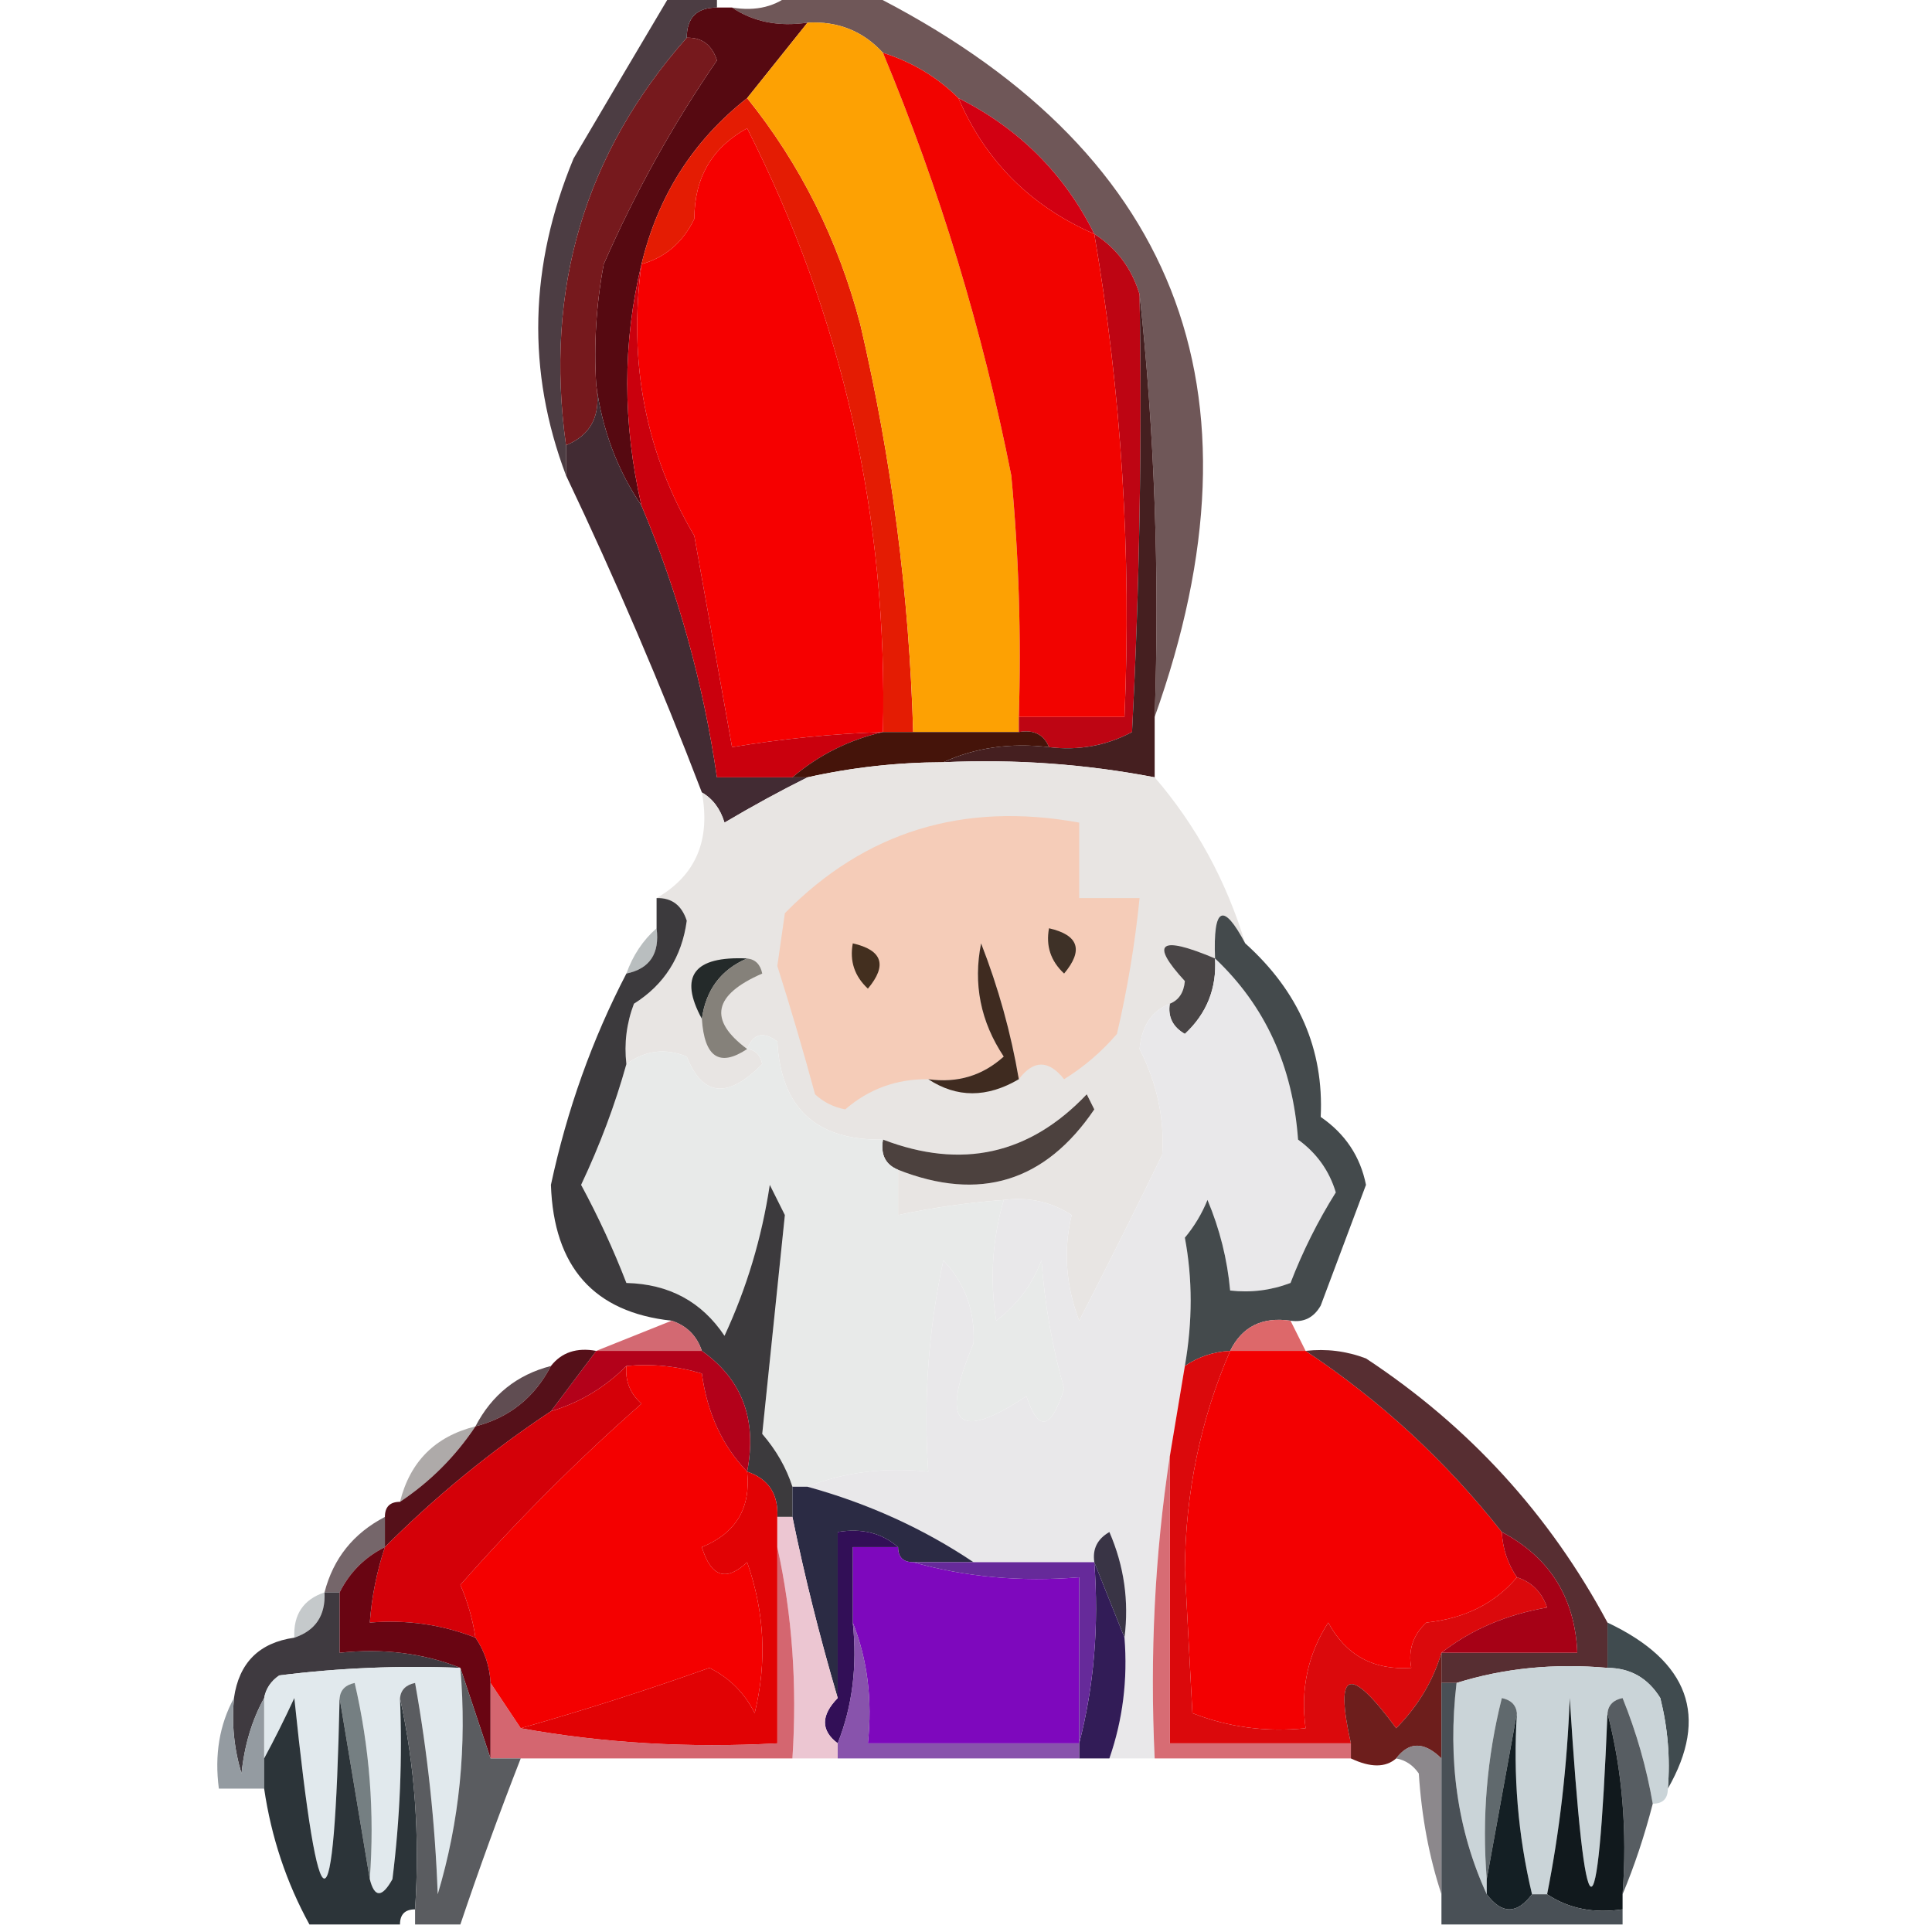 <?xml version="1.0" encoding="UTF-8"?>
<!DOCTYPE svg PUBLIC "-//W3C//DTD SVG 1.1//EN" "http://www.w3.org/Graphics/SVG/1.1/DTD/svg11.dtd">
<svg xmlns="http://www.w3.org/2000/svg" version="1.1" width="128px" height="128px" style="shape-rendering:geometricPrecision; text-rendering:geometricPrecision; image-rendering:optimizeQuality; fill-rule:evenodd; clip-rule:evenodd" xmlns:xlink="http://www.w3.org/1999/xlink">
<g><path style="opacity:1" fill="#6f5758" d="M 52.5,-0.5 C 54.167,-0.5 55.833,-0.5 57.5,-0.5C 77.925,9.754 84.258,25.754 76.5,47.5C 76.827,37.985 76.494,28.652 75.5,19.5C 74.974,17.77 73.974,16.436 72.5,15.5C 70.514,11.514 67.514,8.514 63.5,6.5C 62.101,5.11 60.434,4.11 58.5,3.5C 57.181,2.058 55.514,1.392 53.5,1.5C 51.585,1.784 49.919,1.451 48.5,0.5C 50.099,0.768 51.432,0.434 52.5,-0.5 Z"/></g>
<g><path style="opacity:1" fill="#560911" d="M 47.5,0.5 C 47.833,0.5 48.167,0.5 48.5,0.5C 49.919,1.451 51.585,1.784 53.5,1.5C 52.167,3.167 50.833,4.833 49.5,6.5C 45.922,9.311 43.589,12.978 42.5,17.5C 41.243,22.703 41.243,28.036 42.5,33.5C 40.902,31.143 39.902,28.477 39.5,25.5C 39.336,22.813 39.503,20.146 40,17.5C 42.077,12.758 44.577,8.258 47.5,4C 47.164,2.97 46.497,2.47 45.5,2.5C 45.5,1.167 46.167,0.5 47.5,0.5 Z"/></g>
<g><path style="opacity:1" fill="#d20012" d="M 63.5,6.5 C 67.514,8.514 70.514,11.514 72.5,15.5C 68.283,13.661 65.283,10.661 63.5,6.5 Z"/></g>
<g><path style="opacity:1" fill="#e41c03" d="M 49.5,6.5 C 53.024,10.881 55.524,15.881 57,21.5C 59.069,30.385 60.236,39.385 60.5,48.5C 59.833,48.5 59.167,48.5 58.5,48.5C 58.824,34.296 55.824,20.963 49.5,8.5C 47.171,9.771 46.005,11.771 46,14.5C 45.241,16.063 44.074,17.063 42.5,17.5C 43.589,12.978 45.922,9.311 49.5,6.5 Z"/></g>
<g><path style="opacity:1" fill="#fda103" d="M 53.5,1.5 C 55.514,1.392 57.181,2.058 58.5,3.5C 62.258,12.524 65.091,21.858 67,31.5C 67.499,36.823 67.666,42.156 67.5,47.5C 67.5,47.833 67.5,48.167 67.5,48.5C 65.167,48.5 62.833,48.5 60.5,48.5C 60.236,39.385 59.069,30.385 57,21.5C 55.524,15.881 53.024,10.881 49.5,6.5C 50.833,4.833 52.167,3.167 53.5,1.5 Z"/></g>
<g><path style="opacity:1" fill="#f60000" d="M 58.5,48.5 C 55.14,48.616 51.807,48.949 48.5,49.5C 47.674,44.856 46.84,40.189 46,35.5C 42.783,30.036 41.616,24.036 42.5,17.5C 44.074,17.063 45.241,16.063 46,14.5C 46.005,11.771 47.171,9.771 49.5,8.5C 55.824,20.963 58.824,34.296 58.5,48.5 Z"/></g>
<g><path style="opacity:1" fill="#4c3d43" d="M 44.5,-0.5 C 45.5,-0.5 46.5,-0.5 47.5,-0.5C 47.5,-0.167 47.5,0.167 47.5,0.5C 46.167,0.5 45.5,1.167 45.5,2.5C 38.728,10.161 36.062,19.161 37.5,29.5C 37.5,30.167 37.5,30.833 37.5,31.5C 34.889,24.604 35.055,17.604 38,10.5C 40.19,6.778 42.356,3.111 44.5,-0.5 Z"/></g>
<g><path style="opacity:1" fill="#be0513" d="M 72.5,15.5 C 73.974,16.436 74.974,17.77 75.5,19.5C 75.666,29.172 75.5,38.839 75,48.5C 73.3,49.406 71.467,49.739 69.5,49.5C 69.158,48.662 68.492,48.328 67.5,48.5C 67.5,48.167 67.5,47.833 67.5,47.5C 69.833,47.5 72.167,47.5 74.5,47.5C 74.967,36.711 74.3,26.044 72.5,15.5 Z"/></g>
<g><path style="opacity:1" fill="#76191d" d="M 45.5,2.5 C 46.497,2.47 47.164,2.97 47.5,4C 44.577,8.258 42.077,12.758 40,17.5C 39.503,20.146 39.336,22.813 39.5,25.5C 39.843,27.483 39.176,28.817 37.5,29.5C 36.062,19.161 38.728,10.161 45.5,2.5 Z"/></g>
<g><path style="opacity:1" fill="#f20300" d="M 58.5,3.5 C 60.434,4.11 62.101,5.11 63.5,6.5C 65.283,10.661 68.283,13.661 72.5,15.5C 74.3,26.044 74.967,36.711 74.5,47.5C 72.167,47.5 69.833,47.5 67.5,47.5C 67.666,42.156 67.499,36.823 67,31.5C 65.091,21.858 62.258,12.524 58.5,3.5 Z"/></g>
<g><path style="opacity:1" fill="#422b33" d="M 39.5,25.5 C 39.902,28.477 40.902,31.143 42.5,33.5C 44.918,39.237 46.585,45.237 47.5,51.5C 49.167,51.5 50.833,51.5 52.5,51.5C 52.833,51.5 53.167,51.5 53.5,51.5C 51.709,52.391 49.876,53.391 48,54.5C 47.722,53.584 47.222,52.917 46.5,52.5C 43.778,45.388 40.778,38.388 37.5,31.5C 37.5,30.833 37.5,30.167 37.5,29.5C 39.176,28.817 39.843,27.483 39.5,25.5 Z"/></g>
<g><path style="opacity:1" fill="#ca000d" d="M 42.5,17.5 C 41.616,24.036 42.783,30.036 46,35.5C 46.84,40.189 47.674,44.856 48.5,49.5C 51.807,48.949 55.14,48.616 58.5,48.5C 56.249,49.015 54.249,50.015 52.5,51.5C 50.833,51.5 49.167,51.5 47.5,51.5C 46.585,45.237 44.918,39.237 42.5,33.5C 41.243,28.036 41.243,22.703 42.5,17.5 Z"/></g>
<g><path style="opacity:1" fill="#45140a" d="M 58.5,48.5 C 59.167,48.5 59.833,48.5 60.5,48.5C 62.833,48.5 65.167,48.5 67.5,48.5C 68.492,48.328 69.158,48.662 69.5,49.5C 66.941,49.198 64.607,49.532 62.5,50.5C 59.455,50.508 56.455,50.841 53.5,51.5C 53.167,51.5 52.833,51.5 52.5,51.5C 54.249,50.015 56.249,49.015 58.5,48.5 Z"/></g>
<g><path style="opacity:1" fill="#451f20" d="M 75.5,19.5 C 76.494,28.652 76.827,37.985 76.5,47.5C 76.5,48.833 76.5,50.167 76.5,51.5C 71.897,50.617 67.23,50.283 62.5,50.5C 64.607,49.532 66.941,49.198 69.5,49.5C 71.467,49.739 73.3,49.406 75,48.5C 75.5,38.839 75.666,29.172 75.5,19.5 Z"/></g>
<g><path style="opacity:1" fill="#e8e5e3" d="M 62.5,50.5 C 67.23,50.283 71.897,50.617 76.5,51.5C 79.241,54.684 81.241,58.35 82.5,62.5C 81.034,59.742 80.367,60.075 80.5,63.5C 76.826,61.951 76.159,62.451 78.5,65C 78.43,65.765 78.097,66.265 77.5,66.5C 76.306,66.97 75.64,67.97 75.5,69.5C 76.656,71.771 77.156,74.105 77,76.5C 75.392,79.826 73.558,83.493 71.5,87.5C 70.61,85.174 70.443,82.841 71,80.5C 69.644,79.62 68.144,79.287 66.5,79.5C 64.139,79.674 61.806,80.007 59.5,80.5C 59.5,79.5 59.5,78.5 59.5,77.5C 64.91,79.633 69.243,78.3 72.5,73.5C 72.333,73.167 72.167,72.833 72,72.5C 68.21,76.497 63.71,77.497 58.5,75.5C 54.07,75.57 51.737,73.403 51.5,69C 50.563,68.308 49.897,68.475 49.5,69.5C 50.043,69.56 50.376,69.893 50.5,70.5C 48.211,72.816 46.545,72.649 45.5,70C 44.072,69.421 42.738,69.588 41.5,70.5C 41.343,69.127 41.51,67.793 42,66.5C 44.008,65.236 45.175,63.403 45.5,61C 45.164,59.97 44.497,59.47 43.5,59.5C 46.091,58.009 47.091,55.675 46.5,52.5C 47.222,52.917 47.722,53.584 48,54.5C 49.876,53.391 51.709,52.391 53.5,51.5C 56.455,50.841 59.455,50.508 62.5,50.5 Z"/></g>
<g><path style="opacity:1" fill="#f5ccb8" d="M 67.5,71.5 C 66.978,68.432 66.145,65.432 65,62.5C 64.463,65.187 64.963,67.687 66.5,70C 65.095,71.269 63.429,71.769 61.5,71.5C 59.4,71.477 57.567,72.144 56,73.5C 55.228,73.355 54.561,73.022 54,72.5C 53.229,69.654 52.395,66.82 51.5,64C 51.667,62.833 51.833,61.667 52,60.5C 57.309,55.098 63.809,53.098 71.5,54.5C 71.5,56.167 71.5,57.833 71.5,59.5C 72.833,59.5 74.167,59.5 75.5,59.5C 75.196,62.522 74.696,65.522 74,68.5C 72.981,69.687 71.814,70.687 70.5,71.5C 69.473,70.209 68.473,70.209 67.5,71.5 Z"/></g>
<g><path style="opacity:1" fill="#3e3127" d="M 69.5,61.5 C 71.465,61.948 71.798,62.948 70.5,64.5C 69.614,63.675 69.281,62.675 69.5,61.5 Z"/></g>
<g><path style="opacity:0.678" fill="#98a0a1" d="M 43.5,61.5 C 43.715,63.179 43.048,64.179 41.5,64.5C 41.932,63.291 42.599,62.291 43.5,61.5 Z"/></g>
<g><path style="opacity:1" fill="#432f1f" d="M 56.5,62.5 C 58.465,62.948 58.798,63.948 57.5,65.5C 56.614,64.675 56.281,63.675 56.5,62.5 Z"/></g>
<g><path style="opacity:1" fill="#242a2a" d="M 49.5,63.5 C 47.771,64.236 46.771,65.57 46.5,67.5C 44.965,64.67 45.965,63.337 49.5,63.5 Z"/></g>
<g><path style="opacity:1" fill="#85817a" d="M 49.5,63.5 C 50.043,63.56 50.376,63.893 50.5,64.5C 47.25,65.914 46.916,67.581 49.5,69.5C 47.668,70.718 46.668,70.051 46.5,67.5C 46.771,65.57 47.771,64.236 49.5,63.5 Z"/></g>
<g><path style="opacity:1" fill="#3f2b20" d="M 67.5,71.5 C 65.389,72.742 63.389,72.742 61.5,71.5C 63.429,71.769 65.095,71.269 66.5,70C 64.963,67.687 64.463,65.187 65,62.5C 66.145,65.432 66.978,68.432 67.5,71.5 Z"/></g>
<g><path style="opacity:1" fill="#494546" d="M 80.5,63.5 C 80.617,65.484 79.95,67.15 78.5,68.5C 77.703,68.043 77.369,67.376 77.5,66.5C 78.097,66.265 78.43,65.765 78.5,65C 76.159,62.451 76.826,61.951 80.5,63.5 Z"/></g>
<g><path style="opacity:1" fill="#4c413e" d="M 59.5,77.5 C 58.662,77.158 58.328,76.492 58.5,75.5C 63.71,77.497 68.21,76.497 72,72.5C 72.167,72.833 72.333,73.167 72.5,73.5C 69.243,78.3 64.91,79.633 59.5,77.5 Z"/></g>
<g><path style="opacity:1" fill="#e8eae9" d="M 49.5,69.5 C 49.897,68.475 50.563,68.308 51.5,69C 51.737,73.403 54.07,75.57 58.5,75.5C 58.328,76.492 58.662,77.158 59.5,77.5C 59.5,78.5 59.5,79.5 59.5,80.5C 61.806,80.007 64.139,79.674 66.5,79.5C 65.737,82.141 65.57,84.808 66,87.5C 67.385,86.45 68.385,85.116 69,83.5C 69.218,86.426 69.718,89.26 70.5,92C 69.638,94.734 68.805,94.901 68,92.5C 63.412,95.561 62.245,94.394 64.5,89C 64.604,86.855 63.937,85.021 62.5,83.5C 61.507,88.12 61.173,92.786 61.5,97.5C 58.615,97.194 55.948,97.527 53.5,98.5C 53.167,98.5 52.833,98.5 52.5,98.5C 52.096,97.244 51.429,96.077 50.5,95C 51.002,90.168 51.502,85.335 52,80.5C 51.667,79.833 51.333,79.167 51,78.5C 50.469,82.009 49.469,85.342 48,88.5C 46.486,86.234 44.319,85.068 41.5,85C 40.648,82.794 39.648,80.627 38.5,78.5C 39.752,75.848 40.752,73.181 41.5,70.5C 42.738,69.588 44.072,69.421 45.5,70C 46.545,72.649 48.211,72.816 50.5,70.5C 50.376,69.893 50.043,69.56 49.5,69.5 Z"/></g>
<g><path style="opacity:1" fill="#3c3a3d" d="M 43.5,59.5 C 44.497,59.47 45.164,59.97 45.5,61C 45.175,63.403 44.008,65.236 42,66.5C 41.51,67.793 41.343,69.127 41.5,70.5C 40.752,73.181 39.752,75.848 38.5,78.5C 39.648,80.627 40.648,82.794 41.5,85C 44.319,85.068 46.486,86.234 48,88.5C 49.469,85.342 50.469,82.009 51,78.5C 51.333,79.167 51.667,79.833 52,80.5C 51.502,85.335 51.002,90.168 50.5,95C 51.429,96.077 52.096,97.244 52.5,98.5C 52.5,99.167 52.5,99.833 52.5,100.5C 52.167,100.5 51.833,100.5 51.5,100.5C 51.573,98.973 50.906,97.973 49.5,97.5C 50.172,94.058 49.172,91.391 46.5,89.5C 46.167,88.5 45.5,87.833 44.5,87.5C 39.35,86.944 36.684,83.944 36.5,78.5C 37.569,73.52 39.236,68.853 41.5,64.5C 43.048,64.179 43.715,63.179 43.5,61.5C 43.5,60.833 43.5,60.167 43.5,59.5 Z"/></g>
<g><path style="opacity:1" fill="#e9e8ea" d="M 80.5,63.5 C 83.813,66.625 85.647,70.625 86,75.5C 87.236,76.399 88.07,77.566 88.5,79C 87.311,80.895 86.311,82.895 85.5,85C 84.207,85.49 82.873,85.657 81.5,85.5C 81.313,83.436 80.813,81.436 80,79.5C 79.626,80.416 79.126,81.25 78.5,82C 79.013,84.718 79.013,87.552 78.5,90.5C 78.167,92.5 77.833,94.5 77.5,96.5C 76.509,102.979 76.176,109.646 76.5,116.5C 75.5,116.5 74.5,116.5 73.5,116.5C 74.388,113.946 74.721,111.279 74.5,108.5C 74.808,106.076 74.474,103.743 73.5,101.5C 72.703,101.957 72.369,102.624 72.5,103.5C 69.833,103.5 67.167,103.5 64.5,103.5C 61.182,101.274 57.516,99.607 53.5,98.5C 55.948,97.527 58.615,97.194 61.5,97.5C 61.173,92.786 61.507,88.12 62.5,83.5C 63.937,85.021 64.604,86.855 64.5,89C 62.245,94.394 63.412,95.561 68,92.5C 68.805,94.901 69.638,94.734 70.5,92C 69.718,89.26 69.218,86.426 69,83.5C 68.385,85.116 67.385,86.45 66,87.5C 65.57,84.808 65.737,82.141 66.5,79.5C 68.144,79.287 69.644,79.62 71,80.5C 70.443,82.841 70.61,85.174 71.5,87.5C 73.558,83.493 75.392,79.826 77,76.5C 77.156,74.105 76.656,71.771 75.5,69.5C 75.64,67.97 76.306,66.97 77.5,66.5C 77.369,67.376 77.703,68.043 78.5,68.5C 79.95,67.15 80.617,65.484 80.5,63.5 Z"/></g>
<g><path style="opacity:1" fill="#444a4c" d="M 82.5,62.5 C 86.05,65.69 87.717,69.523 87.5,74C 89.124,75.117 90.124,76.617 90.5,78.5C 89.503,81.162 88.503,83.828 87.5,86.5C 87.043,87.297 86.376,87.631 85.5,87.5C 83.62,87.229 82.287,87.896 81.5,89.5C 80.391,89.557 79.391,89.89 78.5,90.5C 79.013,87.552 79.013,84.718 78.5,82C 79.126,81.25 79.626,80.416 80,79.5C 80.813,81.436 81.313,83.436 81.5,85.5C 82.873,85.657 84.207,85.49 85.5,85C 86.311,82.895 87.311,80.895 88.5,79C 88.07,77.566 87.236,76.399 86,75.5C 85.647,70.625 83.813,66.625 80.5,63.5C 80.367,60.075 81.034,59.742 82.5,62.5 Z"/></g>
<g><path style="opacity:0.984" fill="#d26770" d="M 44.5,87.5 C 45.5,87.833 46.167,88.5 46.5,89.5C 44.167,89.5 41.833,89.5 39.5,89.5C 41.167,88.833 42.833,88.167 44.5,87.5 Z"/></g>
<g><path style="opacity:1" fill="#dd686a" d="M 85.5,87.5 C 85.833,88.167 86.167,88.833 86.5,89.5C 84.833,89.5 83.167,89.5 81.5,89.5C 82.287,87.896 83.62,87.229 85.5,87.5 Z"/></g>
<g><path style="opacity:0.996" fill="#604d52" d="M 36.5,90.5 C 35.415,92.587 33.749,93.92 31.5,94.5C 32.585,92.413 34.251,91.08 36.5,90.5 Z"/></g>
<g><path style="opacity:1" fill="#f40000" d="M 41.5,90.5 C 43.199,90.34 44.866,90.507 46.5,91C 46.859,93.63 47.859,95.797 49.5,97.5C 49.756,99.912 48.756,101.579 46.5,102.5C 47.105,104.481 48.105,104.815 49.5,103.5C 50.657,106.784 50.824,110.118 50,113.5C 49.333,112.167 48.333,111.167 47,110.5C 42.918,111.956 38.751,113.289 34.5,114.5C 33.833,113.5 33.167,112.5 32.5,111.5C 32.443,110.391 32.11,109.391 31.5,108.5C 31.323,107.305 30.989,106.138 30.5,105C 34.293,100.701 38.293,96.701 42.5,93C 41.748,92.329 41.414,91.496 41.5,90.5 Z"/></g>
<g><path style="opacity:1" fill="#b3011a" d="M 39.5,89.5 C 41.833,89.5 44.167,89.5 46.5,89.5C 49.172,91.391 50.172,94.058 49.5,97.5C 47.859,95.797 46.859,93.63 46.5,91C 44.866,90.507 43.199,90.34 41.5,90.5C 40.078,91.925 38.411,92.925 36.5,93.5C 37.5,92.167 38.5,90.833 39.5,89.5 Z"/></g>
<g><path style="opacity:1" fill="#f30001" d="M 81.5,89.5 C 83.167,89.5 84.833,89.5 86.5,89.5C 91.46,92.792 95.793,96.792 99.5,101.5C 99.557,102.609 99.89,103.609 100.5,104.5C 99.047,106.229 97.047,107.229 94.5,107.5C 93.614,108.325 93.281,109.325 93.5,110.5C 91.007,110.671 89.174,109.671 88,107.5C 86.648,109.594 86.148,111.927 86.5,114.5C 83.881,114.768 81.381,114.435 79,113.5C 78.833,110.333 78.667,107.167 78.5,104C 78.539,98.87 79.539,94.037 81.5,89.5 Z"/></g>
<g><path style="opacity:0.733" fill="#918b8a" d="M 31.5,94.5 C 30.167,96.5 28.5,98.167 26.5,99.5C 27.167,96.833 28.833,95.167 31.5,94.5 Z"/></g>
<g><path style="opacity:1" fill="#551019" d="M 39.5,89.5 C 38.5,90.833 37.5,92.167 36.5,93.5C 32.543,96.122 28.876,99.122 25.5,102.5C 25.5,101.833 25.5,101.167 25.5,100.5C 25.5,99.833 25.833,99.5 26.5,99.5C 28.5,98.167 30.167,96.5 31.5,94.5C 33.749,93.92 35.415,92.587 36.5,90.5C 37.209,89.596 38.209,89.263 39.5,89.5 Z"/></g>
<g><path style="opacity:0.996" fill="#572e32" d="M 86.5,89.5 C 87.873,89.343 89.207,89.51 90.5,90C 97.327,94.501 102.66,100.334 106.5,107.5C 106.5,108.5 106.5,109.5 106.5,110.5C 102.958,110.187 99.625,110.521 96.5,111.5C 96.167,111.5 95.833,111.5 95.5,111.5C 95.5,110.833 95.5,110.167 95.5,109.5C 98.5,109.5 101.5,109.5 104.5,109.5C 104.348,105.859 102.682,103.193 99.5,101.5C 95.793,96.792 91.46,92.792 86.5,89.5 Z"/></g>
<g><path style="opacity:0.988" fill="#736468" d="M 25.5,100.5 C 25.5,101.167 25.5,101.833 25.5,102.5C 24.167,103.167 23.167,104.167 22.5,105.5C 22.167,105.5 21.833,105.5 21.5,105.5C 22.08,103.251 23.413,101.585 25.5,100.5 Z"/></g>
<g><path style="opacity:1" fill="#393445" d="M 74.5,108.5 C 73.833,106.833 73.167,105.167 72.5,103.5C 72.369,102.624 72.703,101.957 73.5,101.5C 74.474,103.743 74.808,106.076 74.5,108.5 Z"/></g>
<g><path style="opacity:1" fill="#d40008" d="M 41.5,90.5 C 41.414,91.496 41.748,92.329 42.5,93C 38.293,96.701 34.293,100.701 30.5,105C 30.989,106.138 31.323,107.305 31.5,108.5C 29.283,107.631 26.95,107.298 24.5,107.5C 24.629,105.784 24.962,104.117 25.5,102.5C 28.876,99.122 32.543,96.122 36.5,93.5C 38.411,92.925 40.078,91.925 41.5,90.5 Z"/></g>
<g><path style="opacity:0.522" fill="#90979b" d="M 21.5,105.5 C 21.573,107.027 20.906,108.027 19.5,108.5C 19.427,106.973 20.094,105.973 21.5,105.5 Z"/></g>
<g><path style="opacity:1" fill="#2b2b44" d="M 52.5,98.5 C 52.833,98.5 53.167,98.5 53.5,98.5C 57.516,99.607 61.182,101.274 64.5,103.5C 63.167,103.5 61.833,103.5 60.5,103.5C 59.833,103.5 59.5,103.167 59.5,102.5C 58.432,101.566 57.099,101.232 55.5,101.5C 55.5,105.167 55.5,108.833 55.5,112.5C 54.295,108.401 53.295,104.401 52.5,100.5C 52.5,99.833 52.5,99.167 52.5,98.5 Z"/></g>
<g><path style="opacity:1" fill="#db090c" d="M 81.5,89.5 C 79.539,94.037 78.539,98.87 78.5,104C 78.667,107.167 78.833,110.333 79,113.5C 81.381,114.435 83.881,114.768 86.5,114.5C 86.148,111.927 86.648,109.594 88,107.5C 89.174,109.671 91.007,110.671 93.5,110.5C 93.281,109.325 93.614,108.325 94.5,107.5C 97.047,107.229 99.047,106.229 100.5,104.5C 101.478,104.811 102.145,105.478 102.5,106.5C 99.783,106.974 97.45,107.974 95.5,109.5C 94.935,111.386 93.935,113.053 92.5,114.5C 89.404,110.288 88.404,110.622 89.5,115.5C 85.5,115.5 81.5,115.5 77.5,115.5C 77.5,109.167 77.5,102.833 77.5,96.5C 77.833,94.5 78.167,92.5 78.5,90.5C 79.391,89.89 80.391,89.557 81.5,89.5 Z"/></g>
<g><path style="opacity:1" fill="#a60116" d="M 99.5,101.5 C 102.682,103.193 104.348,105.859 104.5,109.5C 101.5,109.5 98.5,109.5 95.5,109.5C 97.45,107.974 99.783,106.974 102.5,106.5C 102.145,105.478 101.478,104.811 100.5,104.5C 99.89,103.609 99.557,102.609 99.5,101.5 Z"/></g>
<g><path style="opacity:1" fill="#3f3a40" d="M 21.5,105.5 C 21.833,105.5 22.167,105.5 22.5,105.5C 22.5,106.833 22.5,108.167 22.5,109.5C 25.385,109.194 28.052,109.527 30.5,110.5C 26.486,110.334 22.486,110.501 18.5,111C 17.944,111.383 17.611,111.883 17.5,112.5C 16.698,113.952 16.198,115.618 16,117.5C 15.507,115.866 15.34,114.199 15.5,112.5C 15.833,110.167 17.167,108.833 19.5,108.5C 20.906,108.027 21.573,107.027 21.5,105.5 Z"/></g>
<g><path style="opacity:1" fill="#7e08bd" d="M 59.5,102.5 C 59.5,103.167 59.833,103.5 60.5,103.5C 63.962,104.482 67.629,104.815 71.5,104.5C 71.5,108.167 71.5,111.833 71.5,115.5C 66.833,115.5 62.167,115.5 57.5,115.5C 57.806,112.615 57.473,109.948 56.5,107.5C 56.5,105.833 56.5,104.167 56.5,102.5C 57.5,102.5 58.5,102.5 59.5,102.5 Z"/></g>
<g><path style="opacity:1" fill="#404b4f" d="M 106.5,107.5 C 111.905,110.055 113.238,113.722 110.5,118.5C 110.662,116.473 110.495,114.473 110,112.5C 109.184,111.177 108.017,110.511 106.5,110.5C 106.5,109.5 106.5,108.5 106.5,107.5 Z"/></g>
<g><path style="opacity:1" fill="#e10204" d="M 49.5,97.5 C 50.906,97.973 51.573,98.973 51.5,100.5C 51.5,101.167 51.5,101.833 51.5,102.5C 51.5,106.833 51.5,111.167 51.5,115.5C 45.642,115.822 39.975,115.489 34.5,114.5C 38.751,113.289 42.918,111.956 47,110.5C 48.333,111.167 49.333,112.167 50,113.5C 50.824,110.118 50.657,106.784 49.5,103.5C 48.105,104.815 47.105,104.481 46.5,102.5C 48.756,101.579 49.756,99.912 49.5,97.5 Z"/></g>
<g><path style="opacity:1" fill="#320f57" d="M 59.5,102.5 C 58.5,102.5 57.5,102.5 56.5,102.5C 56.5,104.167 56.5,105.833 56.5,107.5C 56.806,110.385 56.473,113.052 55.5,115.5C 54.375,114.652 54.375,113.652 55.5,112.5C 55.5,108.833 55.5,105.167 55.5,101.5C 57.099,101.232 58.432,101.566 59.5,102.5 Z"/></g>
<g><path style="opacity:1" fill="#cad4d8" d="M 106.5,110.5 C 108.017,110.511 109.184,111.177 110,112.5C 110.495,114.473 110.662,116.473 110.5,118.5C 110.5,119.167 110.167,119.5 109.5,119.5C 109.087,117.11 108.421,114.777 107.5,112.5C 106.893,112.624 106.56,112.957 106.5,113.5C 105.862,129.159 105.028,128.826 104,112.5C 103.825,117.019 103.325,121.353 102.5,125.5C 102.167,125.5 101.833,125.5 101.5,125.5C 100.57,121.6 100.237,117.6 100.5,113.5C 100.44,112.957 100.107,112.624 99.5,112.5C 98.509,116.445 98.176,120.445 98.5,124.5C 98.5,124.833 98.5,125.167 98.5,125.5C 96.564,121.285 95.897,116.619 96.5,111.5C 99.625,110.521 102.958,110.187 106.5,110.5 Z"/></g>
<g><path style="opacity:1" fill="#e1e9ed" d="M 30.5,110.5 C 30.942,115.691 30.442,120.691 29,125.5C 28.828,120.798 28.328,116.132 27.5,111.5C 26.893,111.624 26.56,111.957 26.5,112.5C 26.666,116.514 26.499,120.514 26,124.5C 25.31,125.738 24.81,125.738 24.5,124.5C 24.826,120.116 24.492,115.783 23.5,111.5C 22.893,111.624 22.56,111.957 22.5,112.5C 22.152,128.446 21.152,128.446 19.5,112.5C 18.828,113.949 18.161,115.282 17.5,116.5C 17.5,115.167 17.5,113.833 17.5,112.5C 17.611,111.883 17.944,111.383 18.5,111C 22.486,110.501 26.486,110.334 30.5,110.5 Z"/></g>
<g><path style="opacity:1" fill="#321c57" d="M 72.5,103.5 C 73.167,105.167 73.833,106.833 74.5,108.5C 74.721,111.279 74.388,113.946 73.5,116.5C 72.833,116.5 72.167,116.5 71.5,116.5C 71.5,116.167 71.5,115.833 71.5,115.5C 72.483,111.702 72.817,107.702 72.5,103.5 Z"/></g>
<g><path style="opacity:1" fill="#690512" d="M 25.5,102.5 C 24.962,104.117 24.629,105.784 24.5,107.5C 26.95,107.298 29.283,107.631 31.5,108.5C 32.11,109.391 32.443,110.391 32.5,111.5C 32.5,113.167 32.5,114.833 32.5,116.5C 31.833,114.5 31.167,112.5 30.5,110.5C 28.052,109.527 25.385,109.194 22.5,109.5C 22.5,108.167 22.5,106.833 22.5,105.5C 23.167,104.167 24.167,103.167 25.5,102.5 Z"/></g>
<g><path style="opacity:1" fill="#ecc6d2" d="M 51.5,100.5 C 51.833,100.5 52.167,100.5 52.5,100.5C 53.295,104.401 54.295,108.401 55.5,112.5C 54.375,113.652 54.375,114.652 55.5,115.5C 55.5,115.833 55.5,116.167 55.5,116.5C 54.5,116.5 53.5,116.5 52.5,116.5C 52.819,111.637 52.486,106.97 51.5,102.5C 51.5,101.833 51.5,101.167 51.5,100.5 Z"/></g>
<g><path style="opacity:1" fill="#662a9a" d="M 60.5,103.5 C 61.833,103.5 63.167,103.5 64.5,103.5C 67.167,103.5 69.833,103.5 72.5,103.5C 72.817,107.702 72.483,111.702 71.5,115.5C 71.5,111.833 71.5,108.167 71.5,104.5C 67.629,104.815 63.962,104.482 60.5,103.5 Z"/></g>
<g><path style="opacity:1" fill="#949ba1" d="M 15.5,112.5 C 15.34,114.199 15.507,115.866 16,117.5C 16.198,115.618 16.698,113.952 17.5,112.5C 17.5,113.833 17.5,115.167 17.5,116.5C 17.5,117.167 17.5,117.833 17.5,118.5C 16.5,118.5 15.5,118.5 14.5,118.5C 14.205,116.265 14.539,114.265 15.5,112.5 Z"/></g>
<g><path style="opacity:1" fill="#6d1e1c" d="M 95.5,109.5 C 95.5,110.167 95.5,110.833 95.5,111.5C 95.5,113.167 95.5,114.833 95.5,116.5C 94.348,115.375 93.348,115.375 92.5,116.5C 91.798,117.116 90.798,117.116 89.5,116.5C 89.5,116.167 89.5,115.833 89.5,115.5C 88.404,110.622 89.404,110.288 92.5,114.5C 93.935,113.053 94.935,111.386 95.5,109.5 Z"/></g>
<g><path style="opacity:0.776" fill="#c83a47" d="M 51.5,102.5 C 52.486,106.97 52.819,111.637 52.5,116.5C 46.5,116.5 40.5,116.5 34.5,116.5C 33.833,116.5 33.167,116.5 32.5,116.5C 32.5,114.833 32.5,113.167 32.5,111.5C 33.167,112.5 33.833,113.5 34.5,114.5C 39.975,115.489 45.642,115.822 51.5,115.5C 51.5,111.167 51.5,106.833 51.5,102.5 Z"/></g>
<g><path style="opacity:0.871" fill="#763aa0" d="M 56.5,107.5 C 57.473,109.948 57.806,112.615 57.5,115.5C 62.167,115.5 66.833,115.5 71.5,115.5C 71.5,115.833 71.5,116.167 71.5,116.5C 66.167,116.5 60.833,116.5 55.5,116.5C 55.5,116.167 55.5,115.833 55.5,115.5C 56.473,113.052 56.806,110.385 56.5,107.5 Z"/></g>
<g><path style="opacity:0.776" fill="#cb424d" d="M 77.5,96.5 C 77.5,102.833 77.5,109.167 77.5,115.5C 81.5,115.5 85.5,115.5 89.5,115.5C 89.5,115.833 89.5,116.167 89.5,116.5C 85.167,116.5 80.833,116.5 76.5,116.5C 76.176,109.646 76.509,102.979 77.5,96.5 Z"/></g>
<g><path style="opacity:0.784" fill="#6d676c" d="M 92.5,116.5 C 93.348,115.375 94.348,115.375 95.5,116.5C 95.5,119.5 95.5,122.5 95.5,125.5C 94.683,123.031 94.183,120.365 94,117.5C 93.617,116.944 93.117,116.611 92.5,116.5 Z"/></g>
<g><path style="opacity:1" fill="#575d62" d="M 106.5,113.5 C 106.56,112.957 106.893,112.624 107.5,112.5C 108.421,114.777 109.087,117.11 109.5,119.5C 108.952,121.626 108.285,123.626 107.5,125.5C 107.817,121.298 107.483,117.298 106.5,113.5 Z"/></g>
<g><path style="opacity:1" fill="#757f82" d="M 22.5,112.5 C 22.56,111.957 22.893,111.624 23.5,111.5C 24.492,115.783 24.826,120.116 24.5,124.5C 23.833,120.5 23.167,116.5 22.5,112.5 Z"/></g>
<g><path style="opacity:1" fill="#60696d" d="M 100.5,113.5 C 99.833,117.167 99.167,120.833 98.5,124.5C 98.176,120.445 98.509,116.445 99.5,112.5C 100.107,112.624 100.44,112.957 100.5,113.5 Z"/></g>
<g><path style="opacity:1" fill="#141f24" d="M 100.5,113.5 C 100.237,117.6 100.57,121.6 101.5,125.5C 100.5,126.833 99.5,126.833 98.5,125.5C 98.5,125.167 98.5,124.833 98.5,124.5C 99.167,120.833 99.833,117.167 100.5,113.5 Z"/></g>
<g><path style="opacity:1" fill="#2c3439" d="M 22.5,112.5 C 23.167,116.5 23.833,120.5 24.5,124.5C 24.81,125.738 25.31,125.738 26,124.5C 26.499,120.514 26.666,116.514 26.5,112.5C 27.486,116.97 27.82,121.637 27.5,126.5C 26.833,126.5 26.5,126.833 26.5,127.5C 24.5,127.5 22.5,127.5 20.5,127.5C 18.974,124.722 17.974,121.722 17.5,118.5C 17.5,117.833 17.5,117.167 17.5,116.5C 18.161,115.282 18.828,113.949 19.5,112.5C 21.152,128.446 22.152,128.446 22.5,112.5 Z"/></g>
<g><path style="opacity:1" fill="#11191d" d="M 106.5,113.5 C 107.483,117.298 107.817,121.298 107.5,125.5C 107.5,125.833 107.5,126.167 107.5,126.5C 105.585,126.784 103.919,126.451 102.5,125.5C 103.325,121.353 103.825,117.019 104,112.5C 105.028,128.826 105.862,129.159 106.5,113.5 Z"/></g>
<g><path style="opacity:0.957" fill="#535559" d="M 30.5,110.5 C 31.167,112.5 31.833,114.5 32.5,116.5C 33.167,116.5 33.833,116.5 34.5,116.5C 33.086,120.119 31.752,123.786 30.5,127.5C 29.5,127.5 28.5,127.5 27.5,127.5C 27.5,127.167 27.5,126.833 27.5,126.5C 27.82,121.637 27.486,116.97 26.5,112.5C 26.56,111.957 26.893,111.624 27.5,111.5C 28.328,116.132 28.828,120.798 29,125.5C 30.442,120.691 30.942,115.691 30.5,110.5 Z"/></g>
<g><path style="opacity:1" fill="#495056" d="M 95.5,111.5 C 95.833,111.5 96.167,111.5 96.5,111.5C 95.897,116.619 96.564,121.285 98.5,125.5C 99.5,126.833 100.5,126.833 101.5,125.5C 101.833,125.5 102.167,125.5 102.5,125.5C 103.919,126.451 105.585,126.784 107.5,126.5C 107.5,126.833 107.5,127.167 107.5,127.5C 103.5,127.5 99.5,127.5 95.5,127.5C 95.5,126.833 95.5,126.167 95.5,125.5C 95.5,122.5 95.5,119.5 95.5,116.5C 95.5,114.833 95.5,113.167 95.5,111.5 Z"/></g>
</svg>
